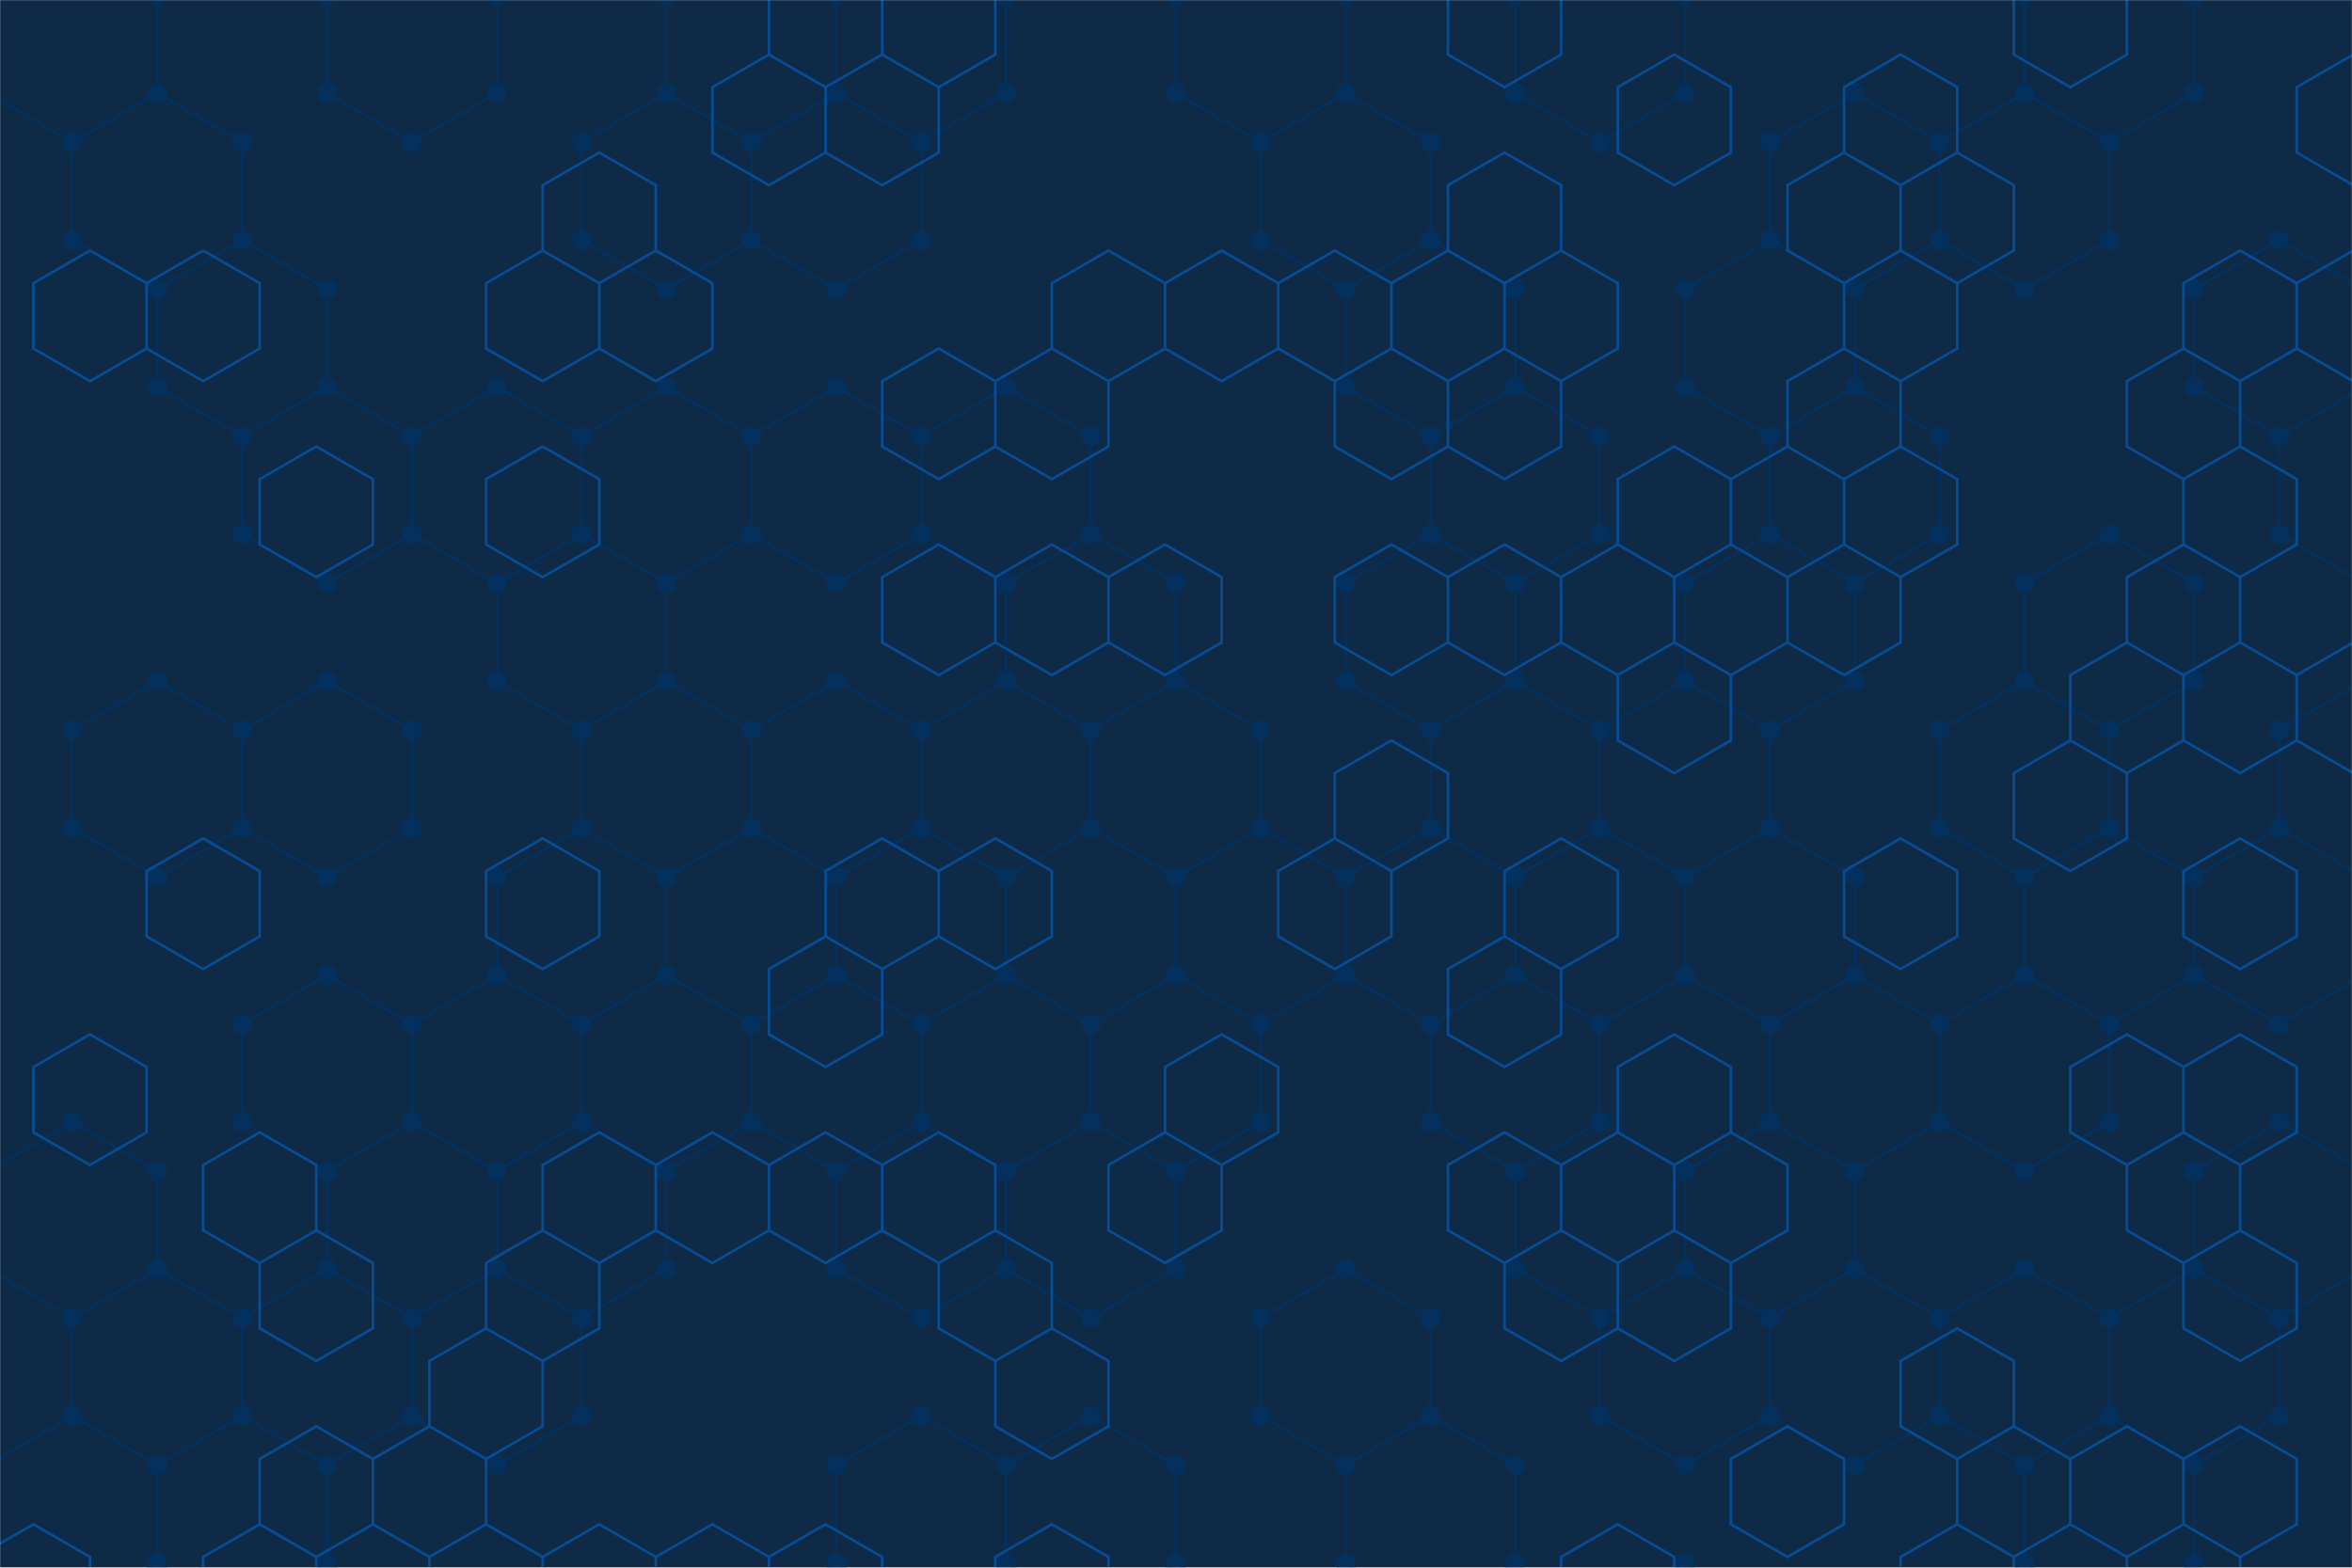 <svg xmlns="http://www.w3.org/2000/svg" version="1.1" xmlns:xlink="http://www.w3.org/1999/xlink" xmlns:svgjs="http://svgjs.com/svgjs" width="1800" height="1200" preserveAspectRatio="none" viewBox="0 0 1800 1200">
    <g mask="url(&quot;#SvgjsMask1057&quot;)" fill="none">
        <rect width="1800" height="1200" x="0" y="0" fill="#0e2a47"></rect>
        <path d="M55.44 -41.11L120.39 -3.61L120.39 71.39L55.44 108.89L-9.51 71.39L-9.51 -3.61zM120.39 71.39L185.35 108.89L185.35 183.89L120.39 221.39L55.44 183.89L55.44 108.89zM120.39 521.39L185.35 558.89L185.35 633.89L120.39 671.39L55.44 633.89L55.44 558.89zM55.44 858.89L120.39 896.39L120.39 971.39L55.44 1008.89L-9.51 971.39L-9.51 896.39zM120.39 971.39L185.35 1008.89L185.35 1083.89L120.39 1121.39L55.44 1083.89L55.44 1008.89zM55.44 1083.89L120.39 1121.39L120.39 1196.39L55.44 1233.89L-9.51 1196.39L-9.51 1121.39zM185.35 183.89L250.3 221.39L250.3 296.39L185.35 333.89L120.39 296.39L120.39 221.39zM250.3 296.39L315.25 333.89L315.25 408.89L250.3 446.39L185.35 408.89L185.35 333.89zM250.3 521.39L315.25 558.89L315.25 633.89L250.3 671.39L185.35 633.89L185.35 558.89zM250.3 746.39L315.25 783.89L315.25 858.89L250.3 896.39L185.35 858.89L185.35 783.89zM250.3 971.39L315.25 1008.89L315.25 1083.89L250.3 1121.39L185.35 1083.89L185.35 1008.89zM185.35 1083.89L250.3 1121.39L250.3 1196.39L185.35 1233.89L120.39 1196.39L120.39 1121.39zM250.3 1196.39L315.25 1233.89L315.25 1308.89L250.3 1346.39L185.35 1308.89L185.35 1233.89zM315.25 -41.11L380.21 -3.61L380.21 71.39L315.25 108.89L250.3 71.39L250.3 -3.61zM380.21 296.39L445.16 333.89L445.16 408.89L380.21 446.39L315.25 408.89L315.25 333.89zM380.21 746.39L445.16 783.89L445.16 858.89L380.21 896.39L315.25 858.89L315.25 783.89zM315.25 858.89L380.21 896.39L380.21 971.39L315.25 1008.89L250.3 971.39L250.3 896.39zM380.21 971.39L445.16 1008.89L445.16 1083.89L380.21 1121.39L315.25 1083.89L315.25 1008.89zM510.12 71.39L575.07 108.89L575.07 183.89L510.12 221.39L445.16 183.89L445.16 108.89zM510.12 296.39L575.07 333.89L575.07 408.89L510.12 446.39L445.16 408.89L445.16 333.89zM445.16 408.89L510.12 446.39L510.12 521.39L445.16 558.89L380.21 521.39L380.21 446.39zM510.12 521.39L575.07 558.89L575.07 633.89L510.12 671.39L445.16 633.89L445.16 558.89zM445.16 633.89L510.12 671.39L510.12 746.39L445.16 783.89L380.21 746.39L380.21 671.39zM510.12 746.39L575.07 783.89L575.07 858.89L510.12 896.39L445.16 858.89L445.16 783.89zM445.16 858.89L510.12 896.39L510.12 971.39L445.16 1008.89L380.21 971.39L380.21 896.39zM575.07 -41.11L640.02 -3.61L640.02 71.39L575.07 108.89L510.12 71.39L510.12 -3.61zM640.02 71.39L704.98 108.89L704.98 183.89L640.02 221.39L575.07 183.89L575.07 108.89zM640.02 296.39L704.98 333.89L704.98 408.89L640.02 446.39L575.07 408.89L575.07 333.89zM640.02 521.39L704.98 558.89L704.98 633.89L640.02 671.39L575.07 633.89L575.07 558.89zM640.02 746.39L704.98 783.89L704.98 858.89L640.02 896.39L575.07 858.89L575.07 783.89zM640.02 1196.39L704.98 1233.89L704.98 1308.89L640.02 1346.39L575.07 1308.89L575.07 1233.89zM704.98 -41.11L769.93 -3.61L769.93 71.39L704.98 108.89L640.02 71.39L640.02 -3.61zM769.93 296.39L834.88 333.89L834.88 408.89L769.93 446.39L704.98 408.89L704.98 333.89zM769.93 521.39L834.88 558.89L834.88 633.89L769.93 671.39L704.98 633.89L704.98 558.89zM704.98 633.89L769.93 671.39L769.93 746.39L704.98 783.89L640.02 746.39L640.02 671.39zM769.93 746.39L834.88 783.89L834.88 858.89L769.93 896.39L704.98 858.89L704.98 783.89zM704.98 858.89L769.93 896.39L769.93 971.39L704.98 1008.89L640.02 971.39L640.02 896.39zM704.98 1083.89L769.93 1121.39L769.93 1196.39L704.98 1233.89L640.02 1196.39L640.02 1121.39zM769.93 1196.39L834.88 1233.89L834.88 1308.89L769.93 1346.39L704.98 1308.89L704.98 1233.89zM834.88 408.89L899.84 446.39L899.84 521.39L834.88 558.89L769.93 521.39L769.93 446.39zM899.84 521.39L964.79 558.89L964.79 633.89L899.84 671.39L834.88 633.89L834.88 558.89zM834.88 633.89L899.84 671.39L899.84 746.39L834.88 783.89L769.93 746.39L769.93 671.39zM899.84 746.39L964.79 783.89L964.79 858.89L899.84 896.39L834.88 858.89L834.88 783.89zM834.88 858.89L899.84 896.39L899.84 971.39L834.88 1008.89L769.93 971.39L769.93 896.39zM834.88 1083.89L899.84 1121.39L899.84 1196.39L834.88 1233.89L769.93 1196.39L769.93 1121.39zM899.84 1196.39L964.79 1233.89L964.79 1308.89L899.84 1346.39L834.88 1308.89L834.88 1233.89zM964.79 -41.11L1029.75 -3.61L1029.75 71.39L964.79 108.89L899.84 71.39L899.84 -3.61zM1029.75 71.39L1094.7 108.89L1094.7 183.89L1029.75 221.39L964.79 183.89L964.79 108.89zM964.79 633.89L1029.75 671.39L1029.75 746.39L964.79 783.89L899.84 746.39L899.84 671.39zM1029.75 971.39L1094.7 1008.89L1094.7 1083.89L1029.75 1121.39L964.79 1083.89L964.79 1008.89zM1094.7 183.89L1159.65 221.39L1159.65 296.39L1094.7 333.89L1029.75 296.39L1029.75 221.39zM1159.65 296.39L1224.61 333.89L1224.61 408.89L1159.65 446.39L1094.7 408.89L1094.7 333.89zM1094.7 408.89L1159.65 446.39L1159.65 521.39L1094.7 558.89L1029.75 521.39L1029.75 446.39zM1159.65 521.39L1224.61 558.89L1224.61 633.89L1159.65 671.39L1094.7 633.89L1094.7 558.89zM1094.7 633.89L1159.65 671.39L1159.65 746.39L1094.7 783.89L1029.75 746.39L1029.75 671.39zM1159.65 746.39L1224.61 783.89L1224.61 858.89L1159.65 896.39L1094.7 858.89L1094.7 783.89zM1094.7 1083.89L1159.65 1121.39L1159.65 1196.39L1094.7 1233.89L1029.75 1196.39L1029.75 1121.39zM1224.61 -41.11L1289.56 -3.61L1289.56 71.39L1224.61 108.89L1159.65 71.39L1159.65 -3.61zM1224.61 408.89L1289.56 446.39L1289.56 521.39L1224.61 558.89L1159.65 521.39L1159.65 446.39zM1289.56 521.39L1354.51 558.89L1354.51 633.89L1289.56 671.39L1224.61 633.89L1224.61 558.89zM1224.61 633.89L1289.56 671.39L1289.56 746.39L1224.61 783.89L1159.65 746.39L1159.65 671.39zM1224.61 858.89L1289.56 896.39L1289.56 971.39L1224.61 1008.89L1159.65 971.39L1159.65 896.39zM1289.56 971.39L1354.51 1008.89L1354.51 1083.89L1289.56 1121.39L1224.61 1083.89L1224.61 1008.89zM1289.56 1196.39L1354.51 1233.89L1354.51 1308.89L1289.56 1346.39L1224.61 1308.89L1224.61 1233.89zM1419.47 71.39L1484.42 108.89L1484.42 183.89L1419.47 221.39L1354.52 183.89L1354.52 108.89zM1354.52 183.89L1419.47 221.39L1419.47 296.39L1354.52 333.89L1289.56 296.39L1289.56 221.39zM1419.47 296.39L1484.42 333.89L1484.42 408.89L1419.47 446.39L1354.52 408.89L1354.52 333.89zM1354.52 408.89L1419.47 446.39L1419.47 521.39L1354.52 558.89L1289.56 521.39L1289.56 446.39zM1354.52 633.89L1419.47 671.39L1419.47 746.39L1354.52 783.89L1289.56 746.39L1289.56 671.39zM1419.47 746.39L1484.42 783.89L1484.42 858.89L1419.47 896.39L1354.52 858.89L1354.52 783.89zM1354.52 858.89L1419.47 896.39L1419.47 971.39L1354.52 1008.89L1289.56 971.39L1289.56 896.39zM1419.47 971.39L1484.42 1008.89L1484.42 1083.89L1419.47 1121.39L1354.52 1083.89L1354.52 1008.89zM1549.38 71.39L1614.33 108.89L1614.33 183.89L1549.38 221.39L1484.42 183.89L1484.42 108.89zM1549.38 521.39L1614.33 558.89L1614.33 633.89L1549.38 671.39L1484.42 633.89L1484.42 558.89zM1549.38 746.39L1614.33 783.89L1614.33 858.89L1549.38 896.39L1484.42 858.89L1484.42 783.89zM1549.38 971.39L1614.33 1008.89L1614.33 1083.89L1549.38 1121.39L1484.42 1083.89L1484.42 1008.89zM1549.38 1196.39L1614.33 1233.89L1614.33 1308.89L1549.38 1346.39L1484.42 1308.89L1484.42 1233.89zM1614.33 -41.11L1679.28 -3.61L1679.28 71.39L1614.33 108.89L1549.38 71.39L1549.38 -3.61zM1614.33 408.89L1679.28 446.39L1679.28 521.39L1614.33 558.89L1549.38 521.39L1549.38 446.39zM1614.33 633.89L1679.28 671.39L1679.28 746.39L1614.33 783.89L1549.38 746.39L1549.38 671.39zM1679.28 971.39L1744.24 1008.89L1744.24 1083.89L1679.28 1121.39L1614.33 1083.89L1614.33 1008.89zM1614.33 1083.89L1679.28 1121.39L1679.28 1196.39L1614.33 1233.89L1549.38 1196.39L1549.38 1121.39zM1744.24 183.89L1809.19 221.39L1809.19 296.39L1744.24 333.89L1679.28 296.39L1679.28 221.39zM1809.19 296.39L1874.14 333.89L1874.14 408.89L1809.19 446.39L1744.24 408.89L1744.24 333.89zM1809.19 521.39L1874.14 558.89L1874.14 633.89L1809.19 671.39L1744.24 633.89L1744.24 558.89zM1744.24 633.89L1809.19 671.39L1809.19 746.39L1744.24 783.89L1679.28 746.39L1679.28 671.39zM1744.24 858.89L1809.19 896.39L1809.19 971.39L1744.24 1008.89L1679.28 971.39L1679.28 896.39z" stroke="#03305d" stroke-width="2"></path>
        <path d="M47.94 -41.11 a7.5 7.5 0 1 0 15 0 a7.5 7.5 0 1 0 -15 0zM112.89 -3.61 a7.5 7.5 0 1 0 15 0 a7.5 7.5 0 1 0 -15 0zM112.89 71.39 a7.5 7.5 0 1 0 15 0 a7.5 7.5 0 1 0 -15 0zM47.94 108.89 a7.5 7.5 0 1 0 15 0 a7.5 7.5 0 1 0 -15 0zM-17.01 71.39 a7.5 7.5 0 1 0 15 0 a7.5 7.5 0 1 0 -15 0zM-17.01 -3.61 a7.5 7.5 0 1 0 15 0 a7.5 7.5 0 1 0 -15 0zM177.85 108.89 a7.5 7.5 0 1 0 15 0 a7.5 7.5 0 1 0 -15 0zM177.85 183.89 a7.5 7.5 0 1 0 15 0 a7.5 7.5 0 1 0 -15 0zM112.89 221.39 a7.5 7.5 0 1 0 15 0 a7.5 7.5 0 1 0 -15 0zM47.94 183.89 a7.5 7.5 0 1 0 15 0 a7.5 7.5 0 1 0 -15 0zM112.89 521.39 a7.5 7.5 0 1 0 15 0 a7.5 7.5 0 1 0 -15 0zM177.85 558.89 a7.5 7.5 0 1 0 15 0 a7.5 7.5 0 1 0 -15 0zM177.85 633.89 a7.5 7.5 0 1 0 15 0 a7.5 7.5 0 1 0 -15 0zM112.89 671.39 a7.5 7.5 0 1 0 15 0 a7.5 7.5 0 1 0 -15 0zM47.94 633.89 a7.5 7.5 0 1 0 15 0 a7.5 7.5 0 1 0 -15 0zM47.94 558.89 a7.5 7.5 0 1 0 15 0 a7.5 7.5 0 1 0 -15 0zM47.94 858.89 a7.5 7.5 0 1 0 15 0 a7.5 7.5 0 1 0 -15 0zM112.89 896.39 a7.5 7.5 0 1 0 15 0 a7.5 7.5 0 1 0 -15 0zM112.89 971.39 a7.5 7.5 0 1 0 15 0 a7.5 7.5 0 1 0 -15 0zM47.94 1008.89 a7.5 7.5 0 1 0 15 0 a7.5 7.5 0 1 0 -15 0zM-17.01 971.39 a7.5 7.5 0 1 0 15 0 a7.5 7.5 0 1 0 -15 0zM-17.01 896.39 a7.5 7.5 0 1 0 15 0 a7.5 7.5 0 1 0 -15 0zM177.85 1008.89 a7.5 7.5 0 1 0 15 0 a7.5 7.5 0 1 0 -15 0zM177.85 1083.89 a7.5 7.5 0 1 0 15 0 a7.5 7.5 0 1 0 -15 0zM112.89 1121.39 a7.5 7.5 0 1 0 15 0 a7.5 7.5 0 1 0 -15 0zM47.94 1083.89 a7.5 7.5 0 1 0 15 0 a7.5 7.5 0 1 0 -15 0zM112.89 1196.39 a7.5 7.5 0 1 0 15 0 a7.5 7.5 0 1 0 -15 0zM47.94 1233.89 a7.5 7.5 0 1 0 15 0 a7.5 7.5 0 1 0 -15 0zM-17.01 1196.39 a7.5 7.5 0 1 0 15 0 a7.5 7.5 0 1 0 -15 0zM-17.01 1121.39 a7.5 7.5 0 1 0 15 0 a7.5 7.5 0 1 0 -15 0zM242.8 221.39 a7.5 7.5 0 1 0 15 0 a7.5 7.5 0 1 0 -15 0zM242.8 296.39 a7.5 7.5 0 1 0 15 0 a7.5 7.5 0 1 0 -15 0zM177.85 333.89 a7.5 7.5 0 1 0 15 0 a7.5 7.5 0 1 0 -15 0zM112.89 296.39 a7.5 7.5 0 1 0 15 0 a7.5 7.5 0 1 0 -15 0zM307.75 333.89 a7.5 7.5 0 1 0 15 0 a7.5 7.5 0 1 0 -15 0zM307.75 408.89 a7.5 7.5 0 1 0 15 0 a7.5 7.5 0 1 0 -15 0zM242.8 446.39 a7.5 7.5 0 1 0 15 0 a7.5 7.5 0 1 0 -15 0zM177.85 408.89 a7.5 7.5 0 1 0 15 0 a7.5 7.5 0 1 0 -15 0zM242.8 521.39 a7.5 7.5 0 1 0 15 0 a7.5 7.5 0 1 0 -15 0zM307.75 558.89 a7.5 7.5 0 1 0 15 0 a7.5 7.5 0 1 0 -15 0zM307.75 633.89 a7.5 7.5 0 1 0 15 0 a7.5 7.5 0 1 0 -15 0zM242.8 671.39 a7.5 7.5 0 1 0 15 0 a7.5 7.5 0 1 0 -15 0zM242.8 746.39 a7.5 7.5 0 1 0 15 0 a7.5 7.5 0 1 0 -15 0zM307.75 783.89 a7.5 7.5 0 1 0 15 0 a7.5 7.5 0 1 0 -15 0zM307.75 858.89 a7.5 7.5 0 1 0 15 0 a7.5 7.5 0 1 0 -15 0zM242.8 896.39 a7.5 7.5 0 1 0 15 0 a7.5 7.5 0 1 0 -15 0zM177.85 858.89 a7.5 7.5 0 1 0 15 0 a7.5 7.5 0 1 0 -15 0zM177.85 783.89 a7.5 7.5 0 1 0 15 0 a7.5 7.5 0 1 0 -15 0zM242.8 971.39 a7.5 7.5 0 1 0 15 0 a7.5 7.5 0 1 0 -15 0zM307.75 1008.89 a7.5 7.5 0 1 0 15 0 a7.5 7.5 0 1 0 -15 0zM307.75 1083.89 a7.5 7.5 0 1 0 15 0 a7.5 7.5 0 1 0 -15 0zM242.8 1121.39 a7.5 7.5 0 1 0 15 0 a7.5 7.5 0 1 0 -15 0zM242.8 1196.39 a7.5 7.5 0 1 0 15 0 a7.5 7.5 0 1 0 -15 0zM177.85 1233.89 a7.5 7.5 0 1 0 15 0 a7.5 7.5 0 1 0 -15 0zM307.75 1233.89 a7.5 7.5 0 1 0 15 0 a7.5 7.5 0 1 0 -15 0zM307.75 1308.89 a7.5 7.5 0 1 0 15 0 a7.5 7.5 0 1 0 -15 0zM242.8 1346.39 a7.5 7.5 0 1 0 15 0 a7.5 7.5 0 1 0 -15 0zM177.85 1308.89 a7.5 7.5 0 1 0 15 0 a7.5 7.5 0 1 0 -15 0zM307.75 -41.11 a7.5 7.5 0 1 0 15 0 a7.5 7.5 0 1 0 -15 0zM372.71 -3.61 a7.5 7.5 0 1 0 15 0 a7.5 7.5 0 1 0 -15 0zM372.71 71.39 a7.5 7.5 0 1 0 15 0 a7.5 7.5 0 1 0 -15 0zM307.75 108.89 a7.5 7.5 0 1 0 15 0 a7.5 7.5 0 1 0 -15 0zM242.8 71.39 a7.5 7.5 0 1 0 15 0 a7.5 7.5 0 1 0 -15 0zM242.8 -3.61 a7.5 7.5 0 1 0 15 0 a7.5 7.5 0 1 0 -15 0zM372.71 296.39 a7.5 7.5 0 1 0 15 0 a7.5 7.5 0 1 0 -15 0zM437.66 333.89 a7.5 7.5 0 1 0 15 0 a7.5 7.5 0 1 0 -15 0zM437.66 408.89 a7.5 7.5 0 1 0 15 0 a7.5 7.5 0 1 0 -15 0zM372.71 446.39 a7.5 7.5 0 1 0 15 0 a7.5 7.5 0 1 0 -15 0zM372.71 746.39 a7.5 7.5 0 1 0 15 0 a7.5 7.5 0 1 0 -15 0zM437.66 783.89 a7.5 7.5 0 1 0 15 0 a7.5 7.5 0 1 0 -15 0zM437.66 858.89 a7.5 7.5 0 1 0 15 0 a7.5 7.5 0 1 0 -15 0zM372.71 896.39 a7.5 7.5 0 1 0 15 0 a7.5 7.5 0 1 0 -15 0zM372.71 971.39 a7.5 7.5 0 1 0 15 0 a7.5 7.5 0 1 0 -15 0zM437.66 1008.89 a7.5 7.5 0 1 0 15 0 a7.5 7.5 0 1 0 -15 0zM437.66 1083.89 a7.5 7.5 0 1 0 15 0 a7.5 7.5 0 1 0 -15 0zM372.71 1121.39 a7.5 7.5 0 1 0 15 0 a7.5 7.5 0 1 0 -15 0zM502.62 71.39 a7.5 7.5 0 1 0 15 0 a7.5 7.5 0 1 0 -15 0zM567.57 108.89 a7.5 7.5 0 1 0 15 0 a7.5 7.5 0 1 0 -15 0zM567.57 183.89 a7.5 7.5 0 1 0 15 0 a7.5 7.5 0 1 0 -15 0zM502.62 221.39 a7.5 7.5 0 1 0 15 0 a7.5 7.5 0 1 0 -15 0zM437.66 183.89 a7.5 7.5 0 1 0 15 0 a7.5 7.5 0 1 0 -15 0zM437.66 108.89 a7.5 7.5 0 1 0 15 0 a7.5 7.5 0 1 0 -15 0zM502.62 296.39 a7.5 7.5 0 1 0 15 0 a7.5 7.5 0 1 0 -15 0zM567.57 333.89 a7.5 7.5 0 1 0 15 0 a7.5 7.5 0 1 0 -15 0zM567.57 408.89 a7.5 7.5 0 1 0 15 0 a7.5 7.5 0 1 0 -15 0zM502.62 446.39 a7.5 7.5 0 1 0 15 0 a7.5 7.5 0 1 0 -15 0zM502.62 521.39 a7.5 7.5 0 1 0 15 0 a7.5 7.5 0 1 0 -15 0zM437.66 558.89 a7.5 7.5 0 1 0 15 0 a7.5 7.5 0 1 0 -15 0zM372.71 521.39 a7.5 7.5 0 1 0 15 0 a7.5 7.5 0 1 0 -15 0zM567.57 558.89 a7.5 7.5 0 1 0 15 0 a7.5 7.5 0 1 0 -15 0zM567.57 633.89 a7.5 7.5 0 1 0 15 0 a7.5 7.5 0 1 0 -15 0zM502.62 671.39 a7.5 7.5 0 1 0 15 0 a7.5 7.5 0 1 0 -15 0zM437.66 633.89 a7.5 7.5 0 1 0 15 0 a7.5 7.5 0 1 0 -15 0zM502.62 746.39 a7.5 7.5 0 1 0 15 0 a7.5 7.5 0 1 0 -15 0zM372.71 671.39 a7.5 7.5 0 1 0 15 0 a7.5 7.5 0 1 0 -15 0zM567.57 783.89 a7.5 7.5 0 1 0 15 0 a7.5 7.5 0 1 0 -15 0zM567.57 858.89 a7.5 7.5 0 1 0 15 0 a7.5 7.5 0 1 0 -15 0zM502.62 896.39 a7.5 7.5 0 1 0 15 0 a7.5 7.5 0 1 0 -15 0zM502.62 971.39 a7.5 7.5 0 1 0 15 0 a7.5 7.5 0 1 0 -15 0zM567.57 -41.11 a7.5 7.5 0 1 0 15 0 a7.5 7.5 0 1 0 -15 0zM632.52 -3.61 a7.5 7.5 0 1 0 15 0 a7.5 7.5 0 1 0 -15 0zM632.52 71.39 a7.5 7.5 0 1 0 15 0 a7.5 7.5 0 1 0 -15 0zM502.62 -3.61 a7.5 7.5 0 1 0 15 0 a7.5 7.5 0 1 0 -15 0zM697.48 108.89 a7.5 7.5 0 1 0 15 0 a7.5 7.5 0 1 0 -15 0zM697.48 183.89 a7.5 7.5 0 1 0 15 0 a7.5 7.5 0 1 0 -15 0zM632.52 221.39 a7.5 7.5 0 1 0 15 0 a7.5 7.5 0 1 0 -15 0zM632.52 296.39 a7.5 7.5 0 1 0 15 0 a7.5 7.5 0 1 0 -15 0zM697.48 333.89 a7.5 7.5 0 1 0 15 0 a7.5 7.5 0 1 0 -15 0zM697.48 408.89 a7.5 7.5 0 1 0 15 0 a7.5 7.5 0 1 0 -15 0zM632.52 446.39 a7.5 7.5 0 1 0 15 0 a7.5 7.5 0 1 0 -15 0zM632.52 521.39 a7.5 7.5 0 1 0 15 0 a7.5 7.5 0 1 0 -15 0zM697.48 558.89 a7.5 7.5 0 1 0 15 0 a7.5 7.5 0 1 0 -15 0zM697.48 633.89 a7.5 7.5 0 1 0 15 0 a7.5 7.5 0 1 0 -15 0zM632.52 671.39 a7.5 7.5 0 1 0 15 0 a7.5 7.5 0 1 0 -15 0zM632.52 746.39 a7.5 7.5 0 1 0 15 0 a7.5 7.5 0 1 0 -15 0zM697.48 783.89 a7.5 7.5 0 1 0 15 0 a7.5 7.5 0 1 0 -15 0zM697.48 858.89 a7.5 7.5 0 1 0 15 0 a7.5 7.5 0 1 0 -15 0zM632.52 896.39 a7.5 7.5 0 1 0 15 0 a7.5 7.5 0 1 0 -15 0zM632.52 1196.39 a7.5 7.5 0 1 0 15 0 a7.5 7.5 0 1 0 -15 0zM697.48 1233.89 a7.5 7.5 0 1 0 15 0 a7.5 7.5 0 1 0 -15 0zM697.48 1308.89 a7.5 7.5 0 1 0 15 0 a7.5 7.5 0 1 0 -15 0zM632.52 1346.39 a7.5 7.5 0 1 0 15 0 a7.5 7.5 0 1 0 -15 0zM567.57 1308.89 a7.5 7.5 0 1 0 15 0 a7.5 7.5 0 1 0 -15 0zM567.57 1233.89 a7.5 7.5 0 1 0 15 0 a7.5 7.5 0 1 0 -15 0zM697.48 -41.11 a7.5 7.5 0 1 0 15 0 a7.5 7.5 0 1 0 -15 0zM762.43 -3.61 a7.5 7.5 0 1 0 15 0 a7.5 7.5 0 1 0 -15 0zM762.43 71.39 a7.5 7.5 0 1 0 15 0 a7.5 7.5 0 1 0 -15 0zM762.43 296.39 a7.5 7.5 0 1 0 15 0 a7.5 7.5 0 1 0 -15 0zM827.38 333.89 a7.5 7.5 0 1 0 15 0 a7.5 7.5 0 1 0 -15 0zM827.38 408.89 a7.5 7.5 0 1 0 15 0 a7.5 7.5 0 1 0 -15 0zM762.43 446.39 a7.5 7.5 0 1 0 15 0 a7.5 7.5 0 1 0 -15 0zM762.43 521.39 a7.5 7.5 0 1 0 15 0 a7.5 7.5 0 1 0 -15 0zM827.38 558.89 a7.5 7.5 0 1 0 15 0 a7.5 7.5 0 1 0 -15 0zM827.38 633.89 a7.5 7.5 0 1 0 15 0 a7.5 7.5 0 1 0 -15 0zM762.43 671.39 a7.5 7.5 0 1 0 15 0 a7.5 7.5 0 1 0 -15 0zM762.43 746.39 a7.5 7.5 0 1 0 15 0 a7.5 7.5 0 1 0 -15 0zM827.38 783.89 a7.5 7.5 0 1 0 15 0 a7.5 7.5 0 1 0 -15 0zM827.38 858.89 a7.5 7.5 0 1 0 15 0 a7.5 7.5 0 1 0 -15 0zM762.43 896.39 a7.5 7.5 0 1 0 15 0 a7.5 7.5 0 1 0 -15 0zM762.43 971.39 a7.5 7.5 0 1 0 15 0 a7.5 7.5 0 1 0 -15 0zM697.48 1008.89 a7.5 7.5 0 1 0 15 0 a7.5 7.5 0 1 0 -15 0zM632.52 971.39 a7.5 7.5 0 1 0 15 0 a7.5 7.5 0 1 0 -15 0zM697.48 1083.89 a7.5 7.5 0 1 0 15 0 a7.5 7.5 0 1 0 -15 0zM762.43 1121.39 a7.5 7.5 0 1 0 15 0 a7.5 7.5 0 1 0 -15 0zM762.43 1196.39 a7.5 7.5 0 1 0 15 0 a7.5 7.5 0 1 0 -15 0zM632.52 1121.39 a7.5 7.5 0 1 0 15 0 a7.5 7.5 0 1 0 -15 0zM827.38 1233.89 a7.5 7.5 0 1 0 15 0 a7.5 7.5 0 1 0 -15 0zM827.38 1308.89 a7.5 7.5 0 1 0 15 0 a7.5 7.5 0 1 0 -15 0zM762.43 1346.39 a7.5 7.5 0 1 0 15 0 a7.5 7.5 0 1 0 -15 0zM892.34 446.39 a7.5 7.5 0 1 0 15 0 a7.5 7.5 0 1 0 -15 0zM892.34 521.39 a7.5 7.5 0 1 0 15 0 a7.5 7.5 0 1 0 -15 0zM957.29 558.89 a7.5 7.5 0 1 0 15 0 a7.5 7.5 0 1 0 -15 0zM957.29 633.89 a7.5 7.5 0 1 0 15 0 a7.5 7.5 0 1 0 -15 0zM892.34 671.39 a7.5 7.5 0 1 0 15 0 a7.5 7.5 0 1 0 -15 0zM892.34 746.39 a7.5 7.5 0 1 0 15 0 a7.5 7.5 0 1 0 -15 0zM957.29 783.89 a7.5 7.5 0 1 0 15 0 a7.5 7.5 0 1 0 -15 0zM957.29 858.89 a7.5 7.5 0 1 0 15 0 a7.5 7.5 0 1 0 -15 0zM892.34 896.39 a7.5 7.5 0 1 0 15 0 a7.5 7.5 0 1 0 -15 0zM892.34 971.39 a7.5 7.5 0 1 0 15 0 a7.5 7.5 0 1 0 -15 0zM827.38 1008.89 a7.5 7.5 0 1 0 15 0 a7.5 7.5 0 1 0 -15 0zM827.38 1083.89 a7.5 7.5 0 1 0 15 0 a7.5 7.5 0 1 0 -15 0zM892.34 1121.39 a7.5 7.5 0 1 0 15 0 a7.5 7.5 0 1 0 -15 0zM892.34 1196.39 a7.5 7.5 0 1 0 15 0 a7.5 7.5 0 1 0 -15 0zM957.29 1233.89 a7.5 7.5 0 1 0 15 0 a7.5 7.5 0 1 0 -15 0zM957.29 1308.89 a7.5 7.5 0 1 0 15 0 a7.5 7.5 0 1 0 -15 0zM892.34 1346.39 a7.5 7.5 0 1 0 15 0 a7.5 7.5 0 1 0 -15 0zM957.29 -41.11 a7.5 7.5 0 1 0 15 0 a7.5 7.5 0 1 0 -15 0zM1022.25 -3.61 a7.5 7.5 0 1 0 15 0 a7.5 7.5 0 1 0 -15 0zM1022.25 71.39 a7.5 7.5 0 1 0 15 0 a7.5 7.5 0 1 0 -15 0zM957.29 108.89 a7.5 7.5 0 1 0 15 0 a7.5 7.5 0 1 0 -15 0zM892.34 71.39 a7.5 7.5 0 1 0 15 0 a7.5 7.5 0 1 0 -15 0zM892.34 -3.61 a7.5 7.5 0 1 0 15 0 a7.5 7.5 0 1 0 -15 0zM1087.2 108.89 a7.5 7.5 0 1 0 15 0 a7.5 7.5 0 1 0 -15 0zM1087.2 183.89 a7.5 7.5 0 1 0 15 0 a7.5 7.5 0 1 0 -15 0zM1022.25 221.39 a7.5 7.5 0 1 0 15 0 a7.5 7.5 0 1 0 -15 0zM957.29 183.89 a7.5 7.5 0 1 0 15 0 a7.5 7.5 0 1 0 -15 0zM1022.25 671.39 a7.5 7.5 0 1 0 15 0 a7.5 7.5 0 1 0 -15 0zM1022.25 746.39 a7.5 7.5 0 1 0 15 0 a7.5 7.5 0 1 0 -15 0zM1022.25 971.39 a7.5 7.5 0 1 0 15 0 a7.5 7.5 0 1 0 -15 0zM1087.2 1008.89 a7.5 7.5 0 1 0 15 0 a7.5 7.5 0 1 0 -15 0zM1087.2 1083.89 a7.5 7.5 0 1 0 15 0 a7.5 7.5 0 1 0 -15 0zM1022.25 1121.39 a7.5 7.5 0 1 0 15 0 a7.5 7.5 0 1 0 -15 0zM957.29 1083.89 a7.5 7.5 0 1 0 15 0 a7.5 7.5 0 1 0 -15 0zM957.29 1008.89 a7.5 7.5 0 1 0 15 0 a7.5 7.5 0 1 0 -15 0zM1152.15 221.39 a7.5 7.5 0 1 0 15 0 a7.5 7.5 0 1 0 -15 0zM1152.15 296.39 a7.5 7.5 0 1 0 15 0 a7.5 7.5 0 1 0 -15 0zM1087.2 333.89 a7.5 7.5 0 1 0 15 0 a7.5 7.5 0 1 0 -15 0zM1022.25 296.39 a7.5 7.5 0 1 0 15 0 a7.5 7.5 0 1 0 -15 0zM1217.11 333.89 a7.5 7.5 0 1 0 15 0 a7.5 7.5 0 1 0 -15 0zM1217.11 408.89 a7.5 7.5 0 1 0 15 0 a7.5 7.5 0 1 0 -15 0zM1152.15 446.39 a7.5 7.5 0 1 0 15 0 a7.5 7.5 0 1 0 -15 0zM1087.2 408.89 a7.5 7.5 0 1 0 15 0 a7.5 7.5 0 1 0 -15 0zM1152.15 521.39 a7.5 7.5 0 1 0 15 0 a7.5 7.5 0 1 0 -15 0zM1087.2 558.89 a7.5 7.5 0 1 0 15 0 a7.5 7.5 0 1 0 -15 0zM1022.25 521.39 a7.5 7.5 0 1 0 15 0 a7.5 7.5 0 1 0 -15 0zM1022.25 446.39 a7.5 7.5 0 1 0 15 0 a7.5 7.5 0 1 0 -15 0zM1217.11 558.89 a7.5 7.5 0 1 0 15 0 a7.5 7.5 0 1 0 -15 0zM1217.11 633.89 a7.5 7.5 0 1 0 15 0 a7.5 7.5 0 1 0 -15 0zM1152.15 671.39 a7.5 7.5 0 1 0 15 0 a7.5 7.5 0 1 0 -15 0zM1087.2 633.89 a7.5 7.5 0 1 0 15 0 a7.5 7.5 0 1 0 -15 0zM1152.15 746.39 a7.5 7.5 0 1 0 15 0 a7.5 7.5 0 1 0 -15 0zM1087.2 783.89 a7.5 7.5 0 1 0 15 0 a7.5 7.5 0 1 0 -15 0zM1217.11 783.89 a7.5 7.5 0 1 0 15 0 a7.5 7.5 0 1 0 -15 0zM1217.11 858.89 a7.5 7.5 0 1 0 15 0 a7.5 7.5 0 1 0 -15 0zM1152.15 896.39 a7.5 7.5 0 1 0 15 0 a7.5 7.5 0 1 0 -15 0zM1087.2 858.89 a7.5 7.5 0 1 0 15 0 a7.5 7.5 0 1 0 -15 0zM1152.15 1121.39 a7.5 7.5 0 1 0 15 0 a7.5 7.5 0 1 0 -15 0zM1152.15 1196.39 a7.5 7.5 0 1 0 15 0 a7.5 7.5 0 1 0 -15 0zM1087.2 1233.89 a7.5 7.5 0 1 0 15 0 a7.5 7.5 0 1 0 -15 0zM1022.25 1196.39 a7.5 7.5 0 1 0 15 0 a7.5 7.5 0 1 0 -15 0zM1217.11 -41.11 a7.5 7.5 0 1 0 15 0 a7.5 7.5 0 1 0 -15 0zM1282.06 -3.61 a7.5 7.5 0 1 0 15 0 a7.5 7.5 0 1 0 -15 0zM1282.06 71.39 a7.5 7.5 0 1 0 15 0 a7.5 7.5 0 1 0 -15 0zM1217.11 108.89 a7.5 7.5 0 1 0 15 0 a7.5 7.5 0 1 0 -15 0zM1152.15 71.39 a7.5 7.5 0 1 0 15 0 a7.5 7.5 0 1 0 -15 0zM1152.15 -3.61 a7.5 7.5 0 1 0 15 0 a7.5 7.5 0 1 0 -15 0zM1282.06 446.39 a7.5 7.5 0 1 0 15 0 a7.5 7.5 0 1 0 -15 0zM1282.06 521.39 a7.5 7.5 0 1 0 15 0 a7.5 7.5 0 1 0 -15 0zM1347.01 558.89 a7.5 7.5 0 1 0 15 0 a7.5 7.5 0 1 0 -15 0zM1347.01 633.89 a7.5 7.5 0 1 0 15 0 a7.5 7.5 0 1 0 -15 0zM1282.06 671.39 a7.5 7.5 0 1 0 15 0 a7.5 7.5 0 1 0 -15 0zM1282.06 746.39 a7.5 7.5 0 1 0 15 0 a7.5 7.5 0 1 0 -15 0zM1282.06 896.39 a7.5 7.5 0 1 0 15 0 a7.5 7.5 0 1 0 -15 0zM1282.06 971.39 a7.5 7.5 0 1 0 15 0 a7.5 7.5 0 1 0 -15 0zM1217.11 1008.89 a7.5 7.5 0 1 0 15 0 a7.5 7.5 0 1 0 -15 0zM1152.15 971.39 a7.5 7.5 0 1 0 15 0 a7.5 7.5 0 1 0 -15 0zM1347.01 1008.89 a7.5 7.5 0 1 0 15 0 a7.5 7.5 0 1 0 -15 0zM1347.01 1083.89 a7.5 7.5 0 1 0 15 0 a7.5 7.5 0 1 0 -15 0zM1282.06 1121.39 a7.5 7.5 0 1 0 15 0 a7.5 7.5 0 1 0 -15 0zM1217.11 1083.89 a7.5 7.5 0 1 0 15 0 a7.5 7.5 0 1 0 -15 0zM1282.06 1196.39 a7.5 7.5 0 1 0 15 0 a7.5 7.5 0 1 0 -15 0zM1347.01 1233.89 a7.5 7.5 0 1 0 15 0 a7.5 7.5 0 1 0 -15 0zM1347.01 1308.89 a7.5 7.5 0 1 0 15 0 a7.5 7.5 0 1 0 -15 0zM1282.06 1346.39 a7.5 7.5 0 1 0 15 0 a7.5 7.5 0 1 0 -15 0zM1217.11 1308.89 a7.5 7.5 0 1 0 15 0 a7.5 7.5 0 1 0 -15 0zM1217.11 1233.89 a7.5 7.5 0 1 0 15 0 a7.5 7.5 0 1 0 -15 0zM1411.97 71.39 a7.5 7.5 0 1 0 15 0 a7.5 7.5 0 1 0 -15 0zM1476.92 108.89 a7.5 7.5 0 1 0 15 0 a7.5 7.5 0 1 0 -15 0zM1476.92 183.89 a7.5 7.5 0 1 0 15 0 a7.5 7.5 0 1 0 -15 0zM1411.97 221.39 a7.5 7.5 0 1 0 15 0 a7.5 7.5 0 1 0 -15 0zM1347.02 183.89 a7.5 7.5 0 1 0 15 0 a7.5 7.5 0 1 0 -15 0zM1347.02 108.89 a7.5 7.5 0 1 0 15 0 a7.5 7.5 0 1 0 -15 0zM1411.97 296.39 a7.5 7.5 0 1 0 15 0 a7.5 7.5 0 1 0 -15 0zM1347.02 333.89 a7.5 7.5 0 1 0 15 0 a7.5 7.5 0 1 0 -15 0zM1282.06 296.39 a7.5 7.5 0 1 0 15 0 a7.5 7.5 0 1 0 -15 0zM1282.06 221.39 a7.5 7.5 0 1 0 15 0 a7.5 7.5 0 1 0 -15 0zM1476.92 333.89 a7.5 7.5 0 1 0 15 0 a7.5 7.5 0 1 0 -15 0zM1476.92 408.89 a7.5 7.5 0 1 0 15 0 a7.5 7.5 0 1 0 -15 0zM1411.97 446.39 a7.5 7.5 0 1 0 15 0 a7.5 7.5 0 1 0 -15 0zM1347.02 408.89 a7.5 7.5 0 1 0 15 0 a7.5 7.5 0 1 0 -15 0zM1411.97 521.39 a7.5 7.5 0 1 0 15 0 a7.5 7.5 0 1 0 -15 0zM1347.02 558.89 a7.5 7.5 0 1 0 15 0 a7.5 7.5 0 1 0 -15 0zM1347.02 633.89 a7.5 7.5 0 1 0 15 0 a7.5 7.5 0 1 0 -15 0zM1411.97 671.39 a7.5 7.5 0 1 0 15 0 a7.5 7.5 0 1 0 -15 0zM1411.97 746.39 a7.5 7.5 0 1 0 15 0 a7.5 7.5 0 1 0 -15 0zM1347.02 783.89 a7.5 7.5 0 1 0 15 0 a7.5 7.5 0 1 0 -15 0zM1476.92 783.89 a7.5 7.5 0 1 0 15 0 a7.5 7.5 0 1 0 -15 0zM1476.92 858.89 a7.5 7.5 0 1 0 15 0 a7.5 7.5 0 1 0 -15 0zM1411.97 896.39 a7.5 7.5 0 1 0 15 0 a7.5 7.5 0 1 0 -15 0zM1347.02 858.89 a7.5 7.5 0 1 0 15 0 a7.5 7.5 0 1 0 -15 0zM1411.97 971.39 a7.5 7.5 0 1 0 15 0 a7.5 7.5 0 1 0 -15 0zM1347.02 1008.89 a7.5 7.5 0 1 0 15 0 a7.5 7.5 0 1 0 -15 0zM1476.92 1008.89 a7.5 7.5 0 1 0 15 0 a7.5 7.5 0 1 0 -15 0zM1476.92 1083.89 a7.5 7.5 0 1 0 15 0 a7.5 7.5 0 1 0 -15 0zM1411.97 1121.39 a7.5 7.5 0 1 0 15 0 a7.5 7.5 0 1 0 -15 0zM1347.02 1083.89 a7.5 7.5 0 1 0 15 0 a7.5 7.5 0 1 0 -15 0zM1541.88 71.39 a7.5 7.5 0 1 0 15 0 a7.5 7.5 0 1 0 -15 0zM1606.83 108.89 a7.5 7.5 0 1 0 15 0 a7.5 7.5 0 1 0 -15 0zM1606.83 183.89 a7.5 7.5 0 1 0 15 0 a7.5 7.5 0 1 0 -15 0zM1541.88 221.39 a7.5 7.5 0 1 0 15 0 a7.5 7.5 0 1 0 -15 0zM1541.88 521.39 a7.5 7.5 0 1 0 15 0 a7.5 7.5 0 1 0 -15 0zM1606.83 558.89 a7.5 7.5 0 1 0 15 0 a7.5 7.5 0 1 0 -15 0zM1606.83 633.89 a7.5 7.5 0 1 0 15 0 a7.5 7.5 0 1 0 -15 0zM1541.88 671.39 a7.5 7.5 0 1 0 15 0 a7.5 7.5 0 1 0 -15 0zM1476.92 633.89 a7.5 7.5 0 1 0 15 0 a7.5 7.5 0 1 0 -15 0zM1476.92 558.89 a7.5 7.5 0 1 0 15 0 a7.5 7.5 0 1 0 -15 0zM1541.88 746.39 a7.5 7.5 0 1 0 15 0 a7.5 7.5 0 1 0 -15 0zM1606.83 783.89 a7.5 7.5 0 1 0 15 0 a7.5 7.5 0 1 0 -15 0zM1606.83 858.89 a7.5 7.5 0 1 0 15 0 a7.5 7.5 0 1 0 -15 0zM1541.88 896.39 a7.5 7.5 0 1 0 15 0 a7.5 7.5 0 1 0 -15 0zM1541.88 971.39 a7.5 7.5 0 1 0 15 0 a7.5 7.5 0 1 0 -15 0zM1606.83 1008.89 a7.5 7.5 0 1 0 15 0 a7.5 7.5 0 1 0 -15 0zM1606.83 1083.89 a7.5 7.5 0 1 0 15 0 a7.5 7.5 0 1 0 -15 0zM1541.88 1121.39 a7.5 7.5 0 1 0 15 0 a7.5 7.5 0 1 0 -15 0zM1541.88 1196.39 a7.5 7.5 0 1 0 15 0 a7.5 7.5 0 1 0 -15 0zM1606.83 1233.89 a7.5 7.5 0 1 0 15 0 a7.5 7.5 0 1 0 -15 0zM1606.83 1308.89 a7.5 7.5 0 1 0 15 0 a7.5 7.5 0 1 0 -15 0zM1541.88 1346.39 a7.5 7.5 0 1 0 15 0 a7.5 7.5 0 1 0 -15 0zM1476.92 1308.89 a7.5 7.5 0 1 0 15 0 a7.5 7.5 0 1 0 -15 0zM1476.92 1233.89 a7.5 7.5 0 1 0 15 0 a7.5 7.5 0 1 0 -15 0zM1606.83 -41.11 a7.5 7.5 0 1 0 15 0 a7.5 7.5 0 1 0 -15 0zM1671.78 -3.61 a7.5 7.5 0 1 0 15 0 a7.5 7.5 0 1 0 -15 0zM1671.78 71.39 a7.5 7.5 0 1 0 15 0 a7.5 7.5 0 1 0 -15 0zM1541.88 -3.61 a7.5 7.5 0 1 0 15 0 a7.5 7.5 0 1 0 -15 0zM1606.83 408.89 a7.5 7.5 0 1 0 15 0 a7.5 7.5 0 1 0 -15 0zM1671.78 446.39 a7.5 7.5 0 1 0 15 0 a7.5 7.5 0 1 0 -15 0zM1671.78 521.39 a7.5 7.5 0 1 0 15 0 a7.5 7.5 0 1 0 -15 0zM1541.88 446.39 a7.5 7.5 0 1 0 15 0 a7.5 7.5 0 1 0 -15 0zM1671.78 671.39 a7.5 7.5 0 1 0 15 0 a7.5 7.5 0 1 0 -15 0zM1671.78 746.39 a7.5 7.5 0 1 0 15 0 a7.5 7.5 0 1 0 -15 0zM1671.78 971.39 a7.5 7.5 0 1 0 15 0 a7.5 7.5 0 1 0 -15 0zM1736.74 1008.89 a7.5 7.5 0 1 0 15 0 a7.5 7.5 0 1 0 -15 0zM1736.74 1083.89 a7.5 7.5 0 1 0 15 0 a7.5 7.5 0 1 0 -15 0zM1671.78 1121.39 a7.5 7.5 0 1 0 15 0 a7.5 7.5 0 1 0 -15 0zM1671.78 1196.39 a7.5 7.5 0 1 0 15 0 a7.5 7.5 0 1 0 -15 0zM1736.74 183.89 a7.5 7.5 0 1 0 15 0 a7.5 7.5 0 1 0 -15 0zM1801.69 221.39 a7.5 7.5 0 1 0 15 0 a7.5 7.5 0 1 0 -15 0zM1801.69 296.39 a7.5 7.5 0 1 0 15 0 a7.5 7.5 0 1 0 -15 0zM1736.74 333.89 a7.5 7.5 0 1 0 15 0 a7.5 7.5 0 1 0 -15 0zM1671.78 296.39 a7.5 7.5 0 1 0 15 0 a7.5 7.5 0 1 0 -15 0zM1671.78 221.39 a7.5 7.5 0 1 0 15 0 a7.5 7.5 0 1 0 -15 0zM1866.64 333.89 a7.5 7.5 0 1 0 15 0 a7.5 7.5 0 1 0 -15 0zM1866.64 408.89 a7.5 7.5 0 1 0 15 0 a7.5 7.5 0 1 0 -15 0zM1801.69 446.39 a7.5 7.5 0 1 0 15 0 a7.5 7.5 0 1 0 -15 0zM1736.74 408.89 a7.5 7.5 0 1 0 15 0 a7.5 7.5 0 1 0 -15 0zM1801.69 521.39 a7.5 7.5 0 1 0 15 0 a7.5 7.5 0 1 0 -15 0zM1866.64 558.89 a7.5 7.5 0 1 0 15 0 a7.5 7.5 0 1 0 -15 0zM1866.64 633.89 a7.5 7.5 0 1 0 15 0 a7.5 7.5 0 1 0 -15 0zM1801.69 671.39 a7.5 7.5 0 1 0 15 0 a7.5 7.5 0 1 0 -15 0zM1736.74 633.89 a7.5 7.5 0 1 0 15 0 a7.5 7.5 0 1 0 -15 0zM1736.74 558.89 a7.5 7.5 0 1 0 15 0 a7.5 7.5 0 1 0 -15 0zM1801.69 746.39 a7.5 7.5 0 1 0 15 0 a7.5 7.5 0 1 0 -15 0zM1736.74 783.89 a7.5 7.5 0 1 0 15 0 a7.5 7.5 0 1 0 -15 0zM1736.74 858.89 a7.5 7.5 0 1 0 15 0 a7.5 7.5 0 1 0 -15 0zM1801.69 896.39 a7.5 7.5 0 1 0 15 0 a7.5 7.5 0 1 0 -15 0zM1801.69 971.39 a7.5 7.5 0 1 0 15 0 a7.5 7.5 0 1 0 -15 0zM1671.78 896.39 a7.5 7.5 0 1 0 15 0 a7.5 7.5 0 1 0 -15 0z" fill="#03305d"></path>
        <path d="M68.86 191.77L112.17 216.77L112.17 266.77L68.86 291.77L25.56 266.77L25.56 216.77zM68.86 791.77L112.17 816.77L112.17 866.77L68.86 891.77L25.56 866.77L25.56 816.77zM25.56 1166.77L68.86 1191.77L68.86 1241.77L25.56 1266.77L-17.74 1241.77L-17.74 1191.77zM155.47 191.77L198.77 216.77L198.77 266.77L155.47 291.77L112.17 266.77L112.17 216.77zM155.47 641.77L198.77 666.77L198.77 716.77L155.47 741.77L112.17 716.77L112.17 666.77zM242.07 341.77L285.38 366.77L285.38 416.77L242.07 441.77L198.77 416.77L198.77 366.77zM198.77 866.77L242.07 891.77L242.07 941.77L198.77 966.77L155.47 941.77L155.47 891.77zM242.07 941.77L285.38 966.77L285.38 1016.77L242.07 1041.77L198.77 1016.77L198.77 966.77zM242.07 1091.77L285.38 1116.77L285.38 1166.77L242.07 1191.77L198.77 1166.77L198.77 1116.77zM198.77 1166.77L242.07 1191.77L242.07 1241.77L198.77 1266.77L155.47 1241.77L155.47 1191.77zM328.68 1091.77L371.98 1116.77L371.98 1166.77L328.68 1191.77L285.38 1166.77L285.38 1116.77zM415.28 191.77L458.59 216.77L458.59 266.77L415.28 291.77L371.98 266.77L371.98 216.77zM415.28 341.77L458.59 366.77L458.59 416.77L415.28 441.77L371.98 416.77L371.98 366.77zM415.28 641.77L458.59 666.77L458.59 716.77L415.28 741.77L371.98 716.77L371.98 666.77zM415.28 941.77L458.59 966.77L458.59 1016.77L415.28 1041.77L371.98 1016.77L371.98 966.77zM371.98 1016.77L415.28 1041.77L415.28 1091.77L371.98 1116.77L328.68 1091.77L328.68 1041.77zM371.98 1166.77L415.28 1191.77L415.28 1241.77L371.98 1266.77L328.68 1241.77L328.68 1191.77zM458.59 116.77L501.89 141.77L501.89 191.77L458.59 216.77L415.28 191.77L415.28 141.77zM501.89 191.77L545.19 216.77L545.19 266.77L501.89 291.77L458.59 266.77L458.59 216.77zM458.59 866.77L501.89 891.77L501.89 941.77L458.59 966.77L415.28 941.77L415.28 891.77zM458.59 1166.77L501.89 1191.77L501.89 1241.77L458.59 1266.77L415.28 1241.77L415.28 1191.77zM588.49 41.77L631.79 66.77L631.79 116.77L588.49 141.77L545.19 116.77L545.19 66.77zM545.19 866.77L588.49 891.77L588.49 941.77L545.19 966.77L501.89 941.77L501.89 891.77zM545.19 1166.77L588.49 1191.77L588.49 1241.77L545.19 1266.77L501.89 1241.77L501.89 1191.77zM631.79 -33.23L675.1 -8.23L675.1 41.77L631.79 66.77L588.49 41.77L588.49 -8.23zM675.1 41.77L718.4 66.77L718.4 116.77L675.1 141.77L631.79 116.77L631.79 66.77zM675.1 641.77L718.4 666.77L718.4 716.77L675.1 741.77L631.79 716.77L631.79 666.77zM631.79 716.77L675.1 741.77L675.1 791.77L631.79 816.77L588.49 791.77L588.49 741.77zM631.79 866.77L675.1 891.77L675.1 941.77L631.79 966.77L588.49 941.77L588.49 891.77zM631.79 1166.77L675.1 1191.77L675.1 1241.77L631.79 1266.77L588.49 1241.77L588.49 1191.77zM718.4 -33.23L761.7 -8.23L761.7 41.77L718.4 66.77L675.1 41.77L675.1 -8.23zM718.4 266.77L761.7 291.77L761.7 341.77L718.4 366.77L675.1 341.77L675.1 291.77zM718.4 416.77L761.7 441.77L761.7 491.77L718.4 516.77L675.1 491.77L675.1 441.77zM761.7 641.77L805 666.77L805 716.77L761.7 741.77L718.4 716.77L718.4 666.77zM718.4 866.77L761.7 891.77L761.7 941.77L718.4 966.77L675.1 941.77L675.1 891.77zM761.7 941.77L805 966.77L805 1016.77L761.7 1041.77L718.4 1016.77L718.4 966.77zM848.31 191.77L891.61 216.77L891.61 266.77L848.31 291.77L805 266.77L805 216.77zM805 266.77L848.31 291.77L848.31 341.77L805 366.77L761.7 341.77L761.7 291.77zM805 416.77L848.31 441.77L848.31 491.77L805 516.77L761.7 491.77L761.7 441.77zM805 1016.77L848.31 1041.77L848.31 1091.77L805 1116.77L761.7 1091.77L761.7 1041.77zM805 1166.77L848.31 1191.77L848.31 1241.77L805 1266.77L761.7 1241.77L761.7 1191.77zM934.91 191.77L978.22 216.77L978.22 266.77L934.91 291.77L891.61 266.77L891.61 216.77zM891.61 416.77L934.91 441.77L934.91 491.77L891.61 516.77L848.31 491.77L848.31 441.77zM934.91 791.77L978.22 816.77L978.22 866.77L934.91 891.77L891.61 866.77L891.61 816.77zM891.61 866.77L934.91 891.77L934.91 941.77L891.61 966.77L848.31 941.77L848.31 891.77zM1021.52 191.77L1064.82 216.77L1064.82 266.77L1021.52 291.77L978.22 266.77L978.22 216.77zM1021.52 641.77L1064.82 666.77L1064.82 716.77L1021.52 741.77L978.22 716.77L978.22 666.77zM1108.12 191.77L1151.42 216.77L1151.42 266.77L1108.12 291.77L1064.82 266.77L1064.82 216.77zM1064.82 266.77L1108.12 291.77L1108.12 341.77L1064.82 366.77L1021.52 341.77L1021.52 291.77zM1064.82 416.77L1108.12 441.77L1108.12 491.77L1064.82 516.77L1021.52 491.77L1021.52 441.77zM1064.82 566.77L1108.12 591.77L1108.12 641.77L1064.82 666.77L1021.52 641.77L1021.52 591.77zM1151.42 -33.23L1194.73 -8.23L1194.73 41.77L1151.42 66.77L1108.12 41.77L1108.12 -8.23zM1151.42 116.77L1194.73 141.77L1194.73 191.77L1151.42 216.77L1108.12 191.77L1108.12 141.77zM1194.73 191.77L1238.03 216.77L1238.03 266.77L1194.73 291.77L1151.42 266.77L1151.42 216.77zM1151.42 266.77L1194.73 291.77L1194.73 341.77L1151.42 366.77L1108.12 341.77L1108.12 291.77zM1151.42 416.77L1194.73 441.77L1194.73 491.77L1151.42 516.77L1108.12 491.77L1108.12 441.77zM1194.73 641.77L1238.03 666.77L1238.03 716.77L1194.73 741.77L1151.42 716.77L1151.42 666.77zM1151.42 716.77L1194.73 741.77L1194.73 791.77L1151.42 816.77L1108.12 791.77L1108.12 741.77zM1151.42 866.77L1194.73 891.77L1194.73 941.77L1151.42 966.77L1108.12 941.77L1108.12 891.77zM1194.73 941.77L1238.03 966.77L1238.03 1016.77L1194.73 1041.77L1151.42 1016.77L1151.42 966.77zM1281.33 41.77L1324.63 66.77L1324.63 116.77L1281.33 141.77L1238.03 116.77L1238.03 66.77zM1281.33 341.77L1324.63 366.77L1324.63 416.77L1281.33 441.77L1238.03 416.77L1238.03 366.77zM1238.03 416.77L1281.33 441.77L1281.33 491.77L1238.03 516.77L1194.73 491.77L1194.73 441.77zM1281.33 491.77L1324.63 516.77L1324.63 566.77L1281.33 591.77L1238.03 566.77L1238.03 516.77zM1281.33 791.77L1324.63 816.77L1324.63 866.77L1281.33 891.77L1238.03 866.77L1238.03 816.77zM1238.03 866.77L1281.33 891.77L1281.33 941.77L1238.03 966.77L1194.73 941.77L1194.73 891.77zM1281.33 941.77L1324.63 966.77L1324.63 1016.77L1281.33 1041.77L1238.03 1016.77L1238.03 966.77zM1238.03 1166.77L1281.33 1191.77L1281.33 1241.77L1238.03 1266.77L1194.73 1241.77L1194.73 1191.77zM1367.94 341.77L1411.24 366.77L1411.24 416.77L1367.94 441.77L1324.63 416.77L1324.63 366.77zM1324.63 416.77L1367.94 441.77L1367.94 491.77L1324.63 516.77L1281.33 491.77L1281.33 441.77zM1324.63 866.77L1367.94 891.77L1367.94 941.77L1324.63 966.77L1281.33 941.77L1281.33 891.77zM1367.94 1091.77L1411.24 1116.77L1411.24 1166.77L1367.94 1191.77L1324.63 1166.77L1324.63 1116.77zM1454.54 41.77L1497.85 66.77L1497.85 116.77L1454.54 141.77L1411.24 116.77L1411.24 66.77zM1411.24 116.77L1454.54 141.77L1454.54 191.77L1411.24 216.77L1367.94 191.77L1367.94 141.77zM1454.54 191.77L1497.85 216.77L1497.85 266.77L1454.54 291.77L1411.24 266.77L1411.24 216.77zM1411.24 266.77L1454.54 291.77L1454.54 341.77L1411.24 366.77L1367.94 341.77L1367.94 291.77zM1454.54 341.77L1497.85 366.77L1497.85 416.77L1454.54 441.77L1411.24 416.77L1411.24 366.77zM1411.24 416.77L1454.54 441.77L1454.54 491.77L1411.24 516.77L1367.94 491.77L1367.94 441.77zM1454.54 641.77L1497.85 666.77L1497.85 716.77L1454.54 741.77L1411.24 716.77L1411.24 666.77zM1497.85 116.77L1541.15 141.77L1541.15 191.77L1497.85 216.77L1454.54 191.77L1454.54 141.77zM1497.85 1016.77L1541.15 1041.77L1541.15 1091.77L1497.85 1116.77L1454.54 1091.77L1454.54 1041.77zM1541.15 1091.77L1584.45 1116.77L1584.45 1166.77L1541.15 1191.77L1497.85 1166.77L1497.85 1116.77zM1497.85 1166.77L1541.15 1191.77L1541.15 1241.77L1497.85 1266.77L1454.54 1241.77L1454.54 1191.77zM1584.45 -33.23L1627.75 -8.23L1627.75 41.77L1584.45 66.77L1541.15 41.77L1541.15 -8.23zM1627.75 491.77L1671.06 516.77L1671.06 566.77L1627.75 591.77L1584.45 566.77L1584.45 516.77zM1584.45 566.77L1627.75 591.77L1627.75 641.77L1584.45 666.77L1541.15 641.77L1541.15 591.77zM1627.75 791.77L1671.06 816.77L1671.06 866.77L1627.75 891.77L1584.45 866.77L1584.45 816.77zM1627.75 1091.77L1671.06 1116.77L1671.06 1166.77L1627.75 1191.77L1584.45 1166.77L1584.45 1116.77zM1714.36 191.77L1757.66 216.77L1757.66 266.77L1714.36 291.77L1671.06 266.77L1671.06 216.77zM1671.06 266.77L1714.36 291.77L1714.36 341.77L1671.06 366.77L1627.75 341.77L1627.75 291.77zM1714.36 341.77L1757.66 366.77L1757.66 416.77L1714.36 441.77L1671.06 416.77L1671.06 366.77zM1671.06 416.77L1714.36 441.77L1714.36 491.77L1671.06 516.77L1627.75 491.77L1627.75 441.77zM1714.36 491.77L1757.66 516.77L1757.66 566.77L1714.36 591.77L1671.06 566.77L1671.06 516.77zM1714.36 641.77L1757.66 666.77L1757.66 716.77L1714.36 741.77L1671.06 716.77L1671.06 666.77zM1714.36 791.77L1757.66 816.77L1757.66 866.77L1714.36 891.77L1671.06 866.77L1671.06 816.77zM1671.06 866.77L1714.36 891.77L1714.36 941.77L1671.06 966.77L1627.75 941.77L1627.75 891.77zM1714.36 941.77L1757.66 966.77L1757.66 1016.77L1714.36 1041.77L1671.06 1016.77L1671.06 966.77zM1714.36 1091.77L1757.66 1116.77L1757.66 1166.77L1714.36 1191.77L1671.06 1166.77L1671.06 1116.77zM1671.06 1166.77L1714.36 1191.77L1714.36 1241.77L1671.06 1266.77L1627.75 1241.77L1627.75 1191.77zM1800.96 41.77L1844.27 66.77L1844.27 116.77L1800.96 141.77L1757.66 116.77L1757.66 66.77zM1800.96 191.77L1844.27 216.77L1844.27 266.77L1800.96 291.77L1757.66 266.77L1757.66 216.77zM1800.96 491.77L1844.27 516.77L1844.27 566.77L1800.96 591.77L1757.66 566.77L1757.66 516.77z" stroke="rgba(6, 80, 156, 0.93)" stroke-width="2"></path>
    </g>
    <defs>
        <mask id="SvgjsMask1057">
            <rect width="1800" height="1200" fill="#ffffff"></rect>
        </mask>
    </defs>
</svg>